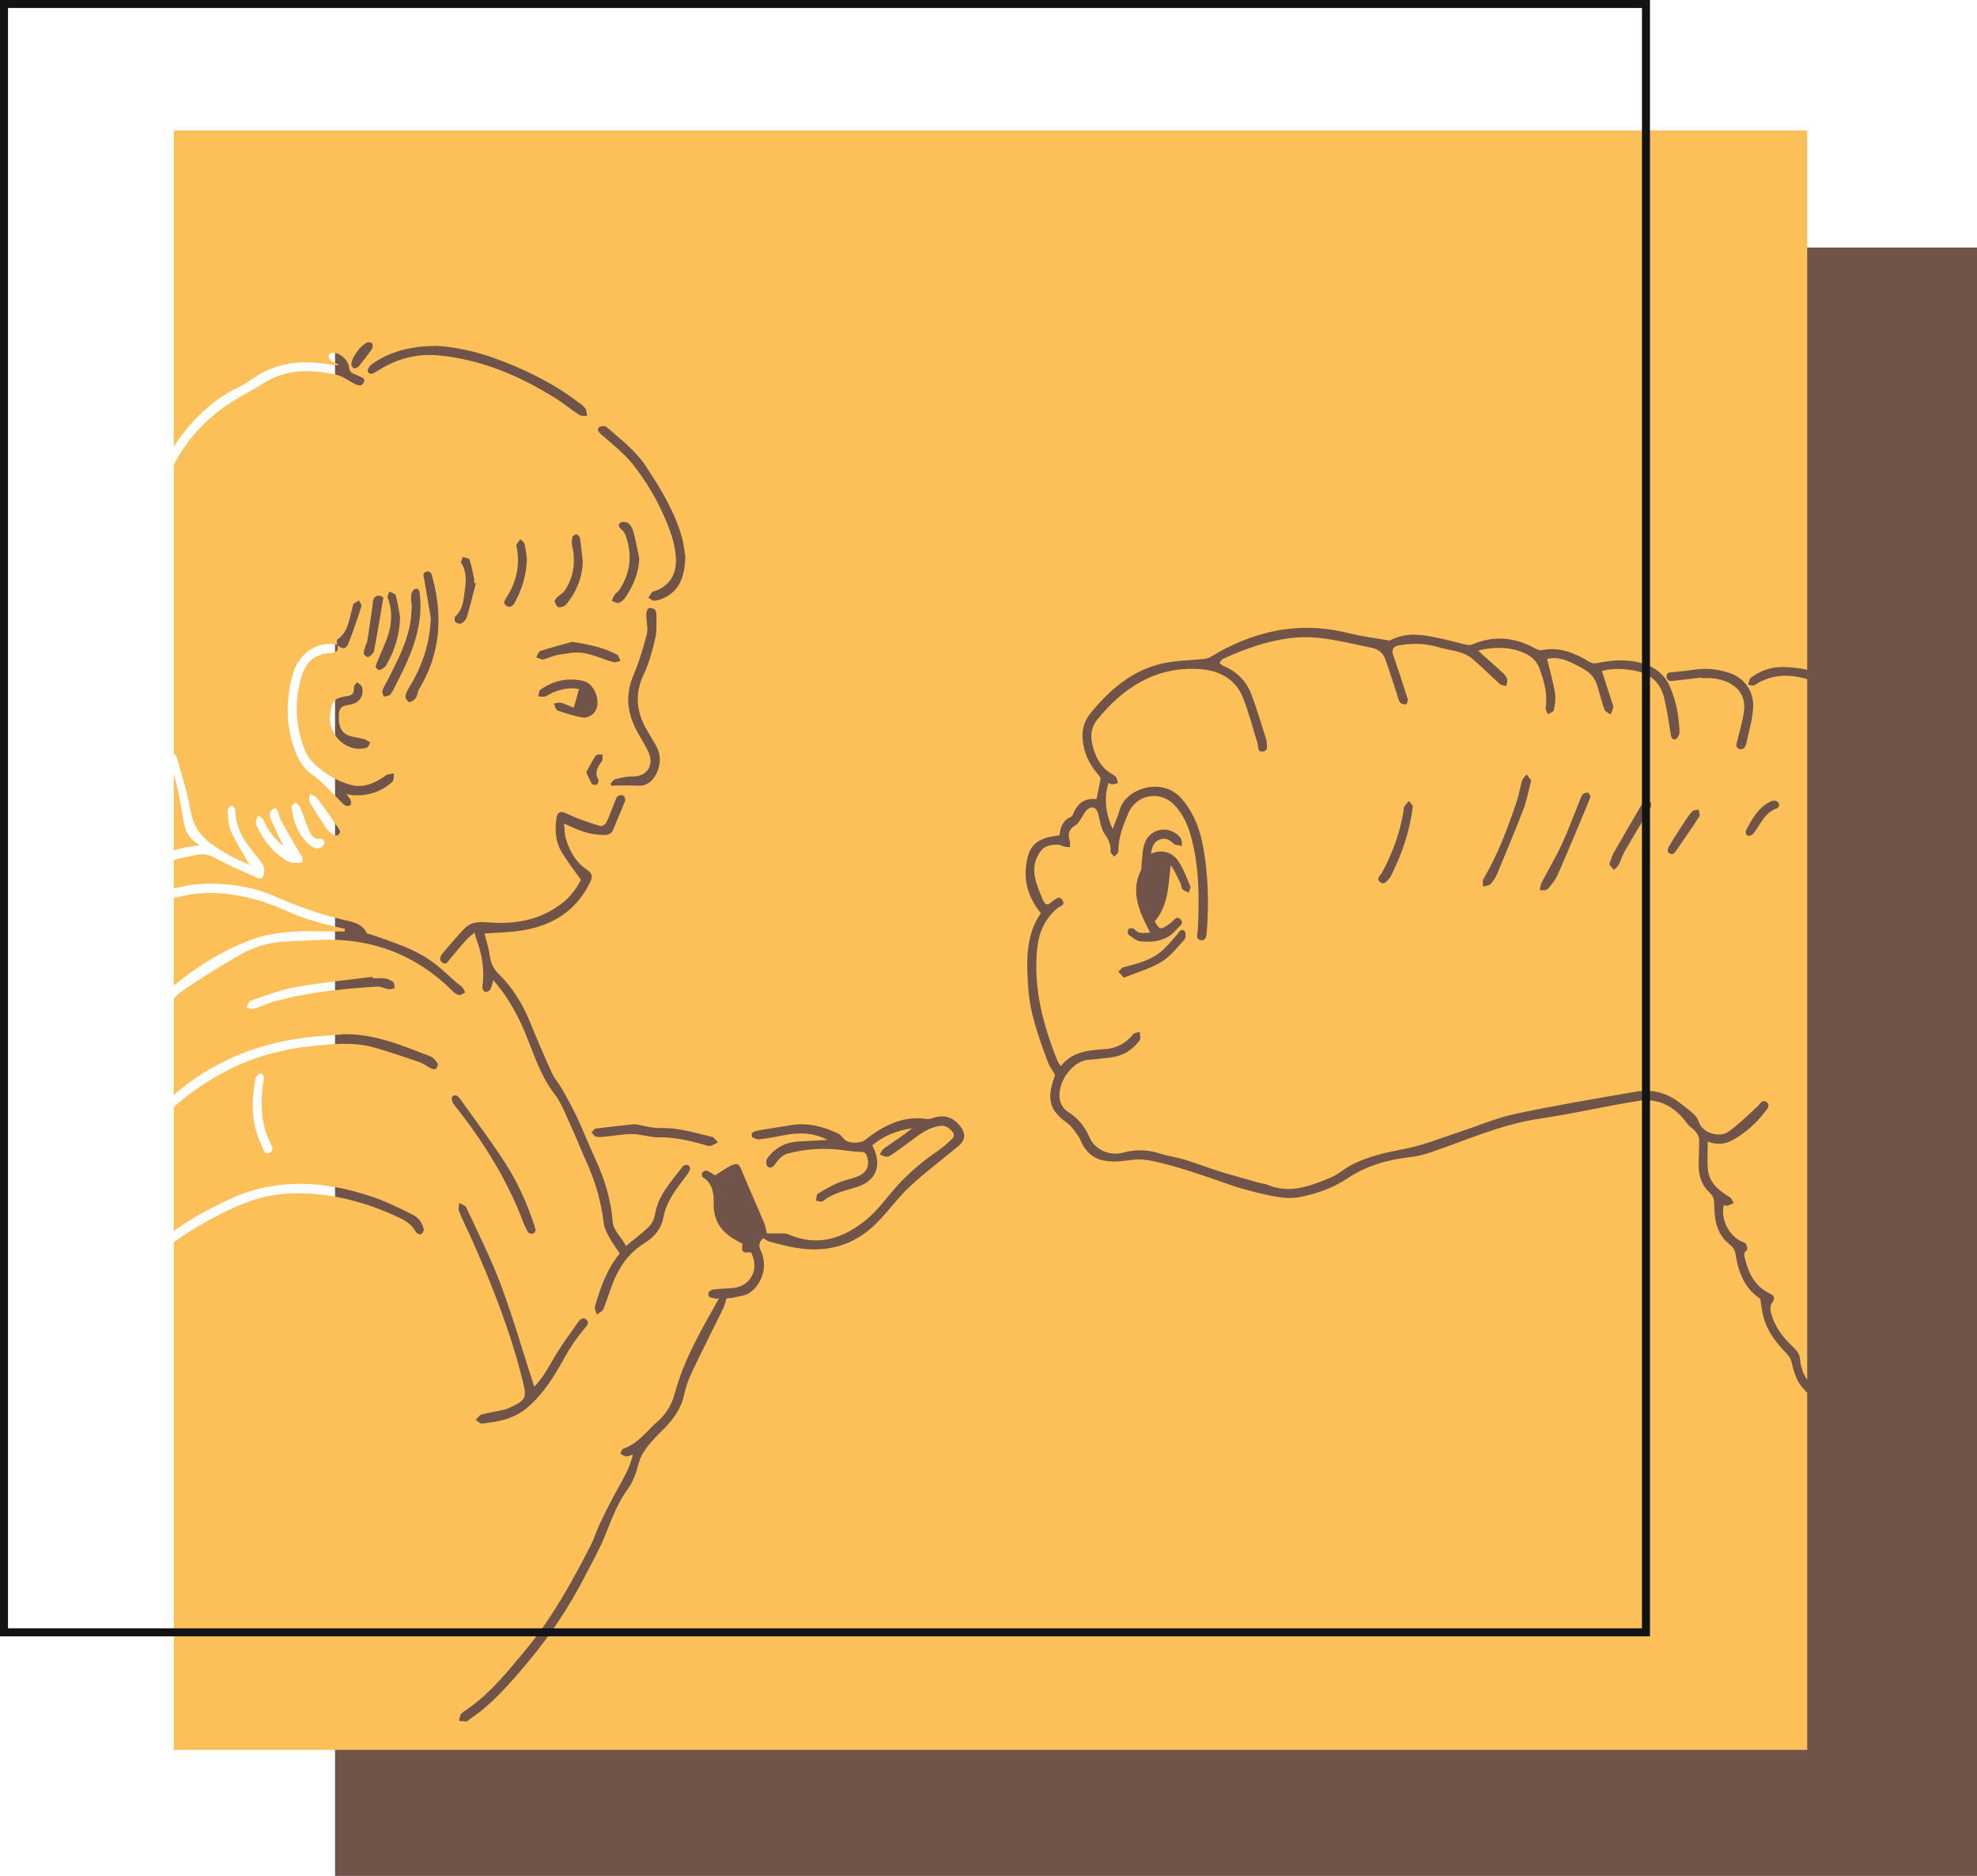 <?xml version="1.0" encoding="UTF-8"?>
<svg id="_圖層_2" data-name="圖層 2" xmlns="http://www.w3.org/2000/svg" xmlns:xlink="http://www.w3.org/1999/xlink" viewBox="0 0 494.5 469.15">
  <defs>
    <style>
      .cls-1 {
        stroke: #141313;
        stroke-miterlimit: 10;
        stroke-width: 2px;
      }

      .cls-1, .cls-2 {
        fill: none;
      }

      .cls-3 {
        fill: #fdbf58;
      }

      .cls-4 {
        clip-path: url(#clippath);
      }

      .cls-5 {
        fill: #70544a;
      }
    </style>
    <clipPath id="clippath">
      <rect class="cls-2" x="43.46" y="32.51" width="408.57" height="405.13"/>
    </clipPath>
  </defs>
  <g id="_圖層_1-2" data-name="圖層 1">
    <g>
      <rect class="cls-5" x="83.8" y="61.91" width="410.7" height="407.24"/>
      <g class="cls-4">
        <g>
          <path class="cls-3" d="m539.65,437.64H6.13V32.63h533.53v405.01ZM84.32,161.24c-5.61-1.16-9.88,2.92-11.1,7.43-1.51,5.61-1.8,11.21-.15,16.89.94,3.25,2.19,6.25,5.02,8.19,2.57,1.76,4.53,4.13,6.72,6.28.49.49.95,1.05,1.53,1.4.32.19,1.02.17,1.27-.06.23-.22.23-.89.09-1.27-.17-.47-.59-.85-1.04-1.48.81.12,1.37.25,1.94.27,3.61.16,6.83-.94,9.53-3.35.43-.38.32-1.38.46-2.1-.69.14-1.52.09-2.05.47-2.71,1.94-5.63,3.3-8.94,2.36-3.73-1.06-6.98-3.16-9.7-5.97-.69-.71-1.23-1.65-1.6-2.58-2.41-6.11-2.75-12.36-.82-18.66,1.15-3.77,3.41-5.5,7.33-5.74,1.26-.08,1.92-.54,1.59-1.91,1.46.99,2.14,1,2.76-.54,1.23-3.02,2.24-6.13,3.24-9.24.12-.37-.38-.95-.59-1.44-.47.27-.98.48-1.38.83-.2.17-.15.61-.25.91-.89,2.84-.95,6.08-3.8,8-.21.14-.05.87-.06,1.32Zm180.67,47.67c-.46.06-.77.1-1.08.15-4.93.76-6.76,2.68-7.28,7.73-.46,4.36.93,8.15,3.71,11.59-3.87,5.63-3.58,12.04-3.17,18.5.42,6.51,2.64,12.51,4.84,18.53.42,1.16,1.19,2.18,1.91,3.47-.12.33-.37.98-.58,1.65-1.47,4.76-.46,7.44,3.53,10.28,1.15.82,1.98,2.15,2.84,3.34.56.77.8,1.77,1.33,2.57,1.26,1.89,2.68,3.11,5.25,3.57,2.56.47,4.79.02,7.19-.25,1.49-.17,3.07-.02,4.55.28,2.4.48,4.77,1.13,7.11,1.82,2.65.78,5.27,1.68,7.89,2.56,2.37.79,4.7,1.73,7.09,2.41,2.92.83,5.86,1.62,8.85,2.14,1.95.34,4.06.53,5.98.16,4.34-.83,8.43-2.25,12.24-4.8,4.64-3.09,10-4.59,15.57-5.22,1.68-.19,3.36-.6,4.96-1.15,9.11-3.1,17.91-7.11,27.58-8.5,8.21-1.18,16.31-3.13,24.51-4.41,5.11-.79,9.18,1.45,12.21,5.69.54.75,1.45,1.23,2.05,1.95.45.55.91,1.28.93,1.95.06,2.31-.16,4.63-.11,6.95.05,2.46.88,4.71,2.7,6.37,1.04.94,1.2,1.92,1.2,3.23,0,3.76.71,7.35,3.9,9.81.89.69,1.28,1.45,1.44,2.52.69,4.59,2.41,8.6,6.15,11.01.3,1.75.44,3.25.83,4.68.99,3.65,3.3,6.46,5.85,9.12.57.59,1.04,1.44,1.21,2.24.54,2.46,1.31,4.79,3.06,6.66,1.1,1.17,2.26,2.27,3.45,3.46-1.08,1.83-.87,3.74-.07,5.46.8,1.73,2.04,3.24,2.98,4.9.39.68.83,1.58.7,2.27-.61,3.17.3,5.79,2.53,7.94,2.27,2.18,4.88,3.83,8.05,4.33-.29,1.62,0,2.09,1.47,1.98,6.31-.47,12.63-.95,18.93-1.53,4.02-.37,8.02-1.01,12.04-1.4,4.34-.42,8.7-.71,13.05-1.05,1.06-.08,1.6-.49,1.6-1.72,0-2.51,0-5.04.3-7.53.56-4.74.4-9.25-2.78-13.17-.29-.36-.28-1-.34-1.53-.33-2.51-.42-5.07-1-7.51-.65-2.72-1.7-5.35-4.36-6.88-.27-.16-.37-.82-.37-1.24-.03-4.02-.95-7.85-2.96-11.28-1.32-2.26-2.44-4.22-2.33-7.13.12-3.24-2.37-5.75-4.36-8.23-.49-.61-.92-1.43-.97-2.19-.35-4.71-1.07-9.3-3.45-13.48-.22-.39-.27-1.11-.06-1.48,1.09-1.91.71-3.83.32-5.82-.17-.84-.21-1.82.05-2.62,1.01-3.12,1.58-6.24,1.04-9.54-.18-1.09.2-2.27.23-3.41.04-1.42,0-2.84-.03-4.27,0-.41-.11-.82-.08-1.22.17-1.91.61-3.83.5-5.72-.16-2.77-.69-5.52-1.1-8.54-.16.25-.14.19-.1.17.43-.22.87-.41,1.28-.65,3.84-2.2,7.88-4.21,10.41-8.09,2.99-4.58,5.39-9.45,5.92-15.02.41-4.34,1.02-8.69.95-13.03-.05-3.58-.89-7.15-1.5-10.71-1.53-8.92-5.91-16.13-12.68-22.02-4.37-3.79-9.39-5.96-14.87-7.47-5.9-1.62-11.7-.32-17.08-.02-1.63-1.08-2.91-2.26-4.42-2.84-1.61-.61-3.31-.13-4.26.83-1.73-1.01-3.16-2.21-4.81-2.71-2.11-.64-4.38-.88-6.6-.97-3.11-.13-6.02.78-8.53,2.68-.42.32-.46,1.15-.68,1.75.56.05,1.28.35,1.64.1,3.66-2.47,7.6-2.82,11.78-1.87,4.31.98,5.54,2.25,5.82,6.79.17,2.79,0,5.59.03,8.39.01.92.1,2.02,1.34,2,1.16-.02.9-1.08.98-1.86.41-4.14.37-8.26-.61-12.31.42-.13.73-.19,1.02-.31,2.23-.93,3.62-.47,4.77,1.67.35.66.65,1.37.85,2.09.92,3.38,1.21,6.77.29,10.22-.15.55.29,1.26.46,1.89.55-.4,1.26-.69,1.59-1.22.37-.61.56-1.44.54-2.16-.08-3.36-.26-6.73-.41-10.11,1.03-.09,2.45-.2,3.88-.33,4.25-.36,8.42-.47,12.64.77,12.57,3.69,20.73,11.86,24.29,24.47,2.43,8.62,3.04,17.43,1.22,26.39-1.81,8.93-5.62,16.26-14.07,20.3-2.03.97-4.33,1.34-6.52,1.94-.25.07-.58-.14-.87-.22-.54-.15-1.36-.6-1.58-.39-.43.41-.82,1.25-.69,1.77.12.48.92,1.01,1.48,1.1.92.16,1.93.12,2.85-.09,1.43-.33,2.14.25,2.34,1.58.35,2.34.8,4.68.87,7.03.04,1.44-.57,2.89-.81,4.35-.1.59-.17,1.33.08,1.82.7,1.33.49,2.54.08,3.89-.31,1.02-.29,2.17-.33,3.26-.08,2.23.22,4.54-.22,6.69-.53,2.61-1.64,5.02-.45,7.79.49,1.15.23,2.57-1.26,3.28-.42.2-1.07.7-1.03.97.07.49.57.92.92,1.35.75.93,1.83,1.72,2.24,2.78,1.37,3.53,2.16,7.23,2.09,11.05-.03,1.3.48,2.12,1.33,3.08,2.42,2.73,4.84,5.54,3.89,9.73-.15.68.06,1.71.51,2.23,3.64,4.29,5.12,9.21,4.67,14.81-.04.55.59,1.62.97,1.65,1.49.12,2.09,1.13,2.72,2.21,1.97,3.34,1.88,7.12,2.26,10.8.1.93.47,1.99,1.07,2.68,2.44,2.79,3.05,9.39,1.07,12.42-.24.36-.13,1-.07,1.5.17,1.39.39,2.77.59,4.11-14.35,1.52-28.34,3-42.17,4.46,0-.98.23-1.78-.06-2.1-.31-.34-1.11-.24-1.7-.31-.52-.06-1.12.06-1.55-.17-1.82-.98-3.7-1.9-5.34-3.15-2.1-1.6-2.8-3.89-2.04-6.5.32-1.11.12-1.97-.62-2.83-.95-1.09-1.92-2.18-2.69-3.4-.91-1.43-1.46-3.02-.98-4.93.78.49,1.38.94,2.04,1.27.79.41,1.77,1.06,2.35-.02.18-.34-.58-1.41-1.13-1.89-2.01-1.76-4.16-3.34-6.16-5.11-1.92-1.71-2.96-4.01-3.17-6.53-.13-1.53-.84-2.37-1.86-3.33-2.56-2.42-4.67-5.19-5.5-8.73-.15-.65-.11-1.55.23-2.07.83-1.26.89-1.85-.46-2.49-3.68-1.76-5.31-4.96-6.21-8.71-.18-.76-.49-1.53.49-2.11.17-.1.01-1.16-.27-1.58-.26-.39-.9-.51-1.38-.76-3.07-1.61-4.94-5.61-4.15-9,.25.09.53.3.74.24.59-.16,1.16-.43,1.74-.66-.3-.5-.48-1.19-.92-1.46-2.6-1.62-5.08-3.42-5.5-6.72-.29-2.33-.06-4.72-.06-7.27,2.22.94,4.34.73,6.34-.41,3.05-1.75,5.68-4.01,7.81-6.83.58-.76,1.68-1.74.52-2.6-1.12-.84-1.66.58-2.38,1.22-2.34,2.1-4.57,4.36-7.12,6.17-2.34,1.66-6.58.25-7.42-2.41-.43-1.37-1.28-2.02-2.19-2.79-.74-.62-1.54-1.16-2.28-1.78-3.34-2.78-7.21-3.72-11.38-3-10.06,1.74-20.15,3.42-30.13,5.55-4.71,1-9.21,2.98-13.81,4.48-4.49,1.46-8.92,3.29-13.53,4.19-4.73.93-9.37,1.88-13.65,4.13-1.74.91-3.25,2.34-5.04,3.08-5.08,2.1-10.23,4.23-15.86,1.83-.68-.29-1.46-.31-2.17-.52-3.38-.95-6.76-1.87-10.11-2.91-2.84-.88-5.61-1.98-8.46-2.85-2.03-.62-4.17-.89-6.2-1.54-3.1-1-6.14-1.04-9.27-.2-3.3.89-7-.74-8.34-3.86-1.18-2.73-2.85-4.81-5.39-6.36-.93-.57-1.78-1.84-1.99-2.93-.86-4.52,3.27-9.88,7.18-10.09,1.8-.09,3.6-.37,5.4-.56,3.09-.34,5.56-1.84,7.38-4.32.33-.46.01-1.41,0-2.13-.58.22-1.36.26-1.69.67-1.84,2.27-4.2,3.5-7.03,3.68-4.09.26-8.11.57-11.03,4.25-.37-.58-.65-.91-.81-1.29-3.61-8.93-6.05-18.1-5.12-27.86.38-3.99,1.81-7.64,5.04-10.3.67-.55,2.15-.82,1.28-2.09-.85-1.24-1.76-.12-2.58.38-.05.03-.09.06-.13.1-.88,1.01-1.66.65-2.08-.36-.78-1.87-1.62-3.77-2.04-5.74-.53-2.45-.04-4.83,1.6-6.85,1.09-1.33,3.92-1.79,5.4-1,.49.26,1.15.18,1.73.26-.02-.58.1-1.21-.08-1.74-.57-1.69,0-2.96,1.55-3.8.57-.31.91-1.07,1.32-1.65.55-.77.92-1.73,1.62-2.29,1.21-.97,2.31-.34,2.68,1.18.43,1.76.69,3.74,1.68,5.15.96,1.35,1.5,2.51,1.37,4.13-.03.44.61.93.95,1.39.36-.44,1.05-.89,1.04-1.33-.07-3.4,1.16-6.44,2.43-9.47,1.99-4.74,7.89-5.89,11.47-2.23,2.2,2.25,3.45,5.05,4.27,8.03,2.08,7.64,2.07,15.44,1.69,23.27-.05.94-.65,2.36.73,2.61,1.37.24,1.44-1.23,1.51-2.19.56-6.96.35-13.9-.84-20.78-.8-4.62-2.37-8.92-5.55-12.52-4.83-5.47-14.01-2.43-15.43,2.99-.42,1.61-1.15,3.13-1.74,4.7-1.68-3.78-2.27-7.54-1-11.55.38.18.63.39.85.38.51-.04,1-.2,1.5-.31-.16-.51-.21-1.09-.49-1.51-.25-.37-.74-.6-1.15-.85-2.77-1.66-4.1-4.31-4.78-7.34-.49-2.17-.3-4.31,1.18-6.13,6.52-8,14.46-13.22,25.13-12.73,5.17.24,9.5,2.28,11.5,7.49,1.38,3.61,2.35,7.37,3.5,11.07.26.85-.07,2.32,1.36,2.1,1.53-.24.87-1.67.92-2.67,0-.05-.01-.11-.03-.16-1.24-3.83-2.35-7.72-3.78-11.48-1.28-3.35-3.69-5.75-7.04-7.12-.35-.14-.62-.48-.93-.72.29-.35.51-.85.87-1.02,5.59-2.58,11.32-4.6,17.51-5.27,6.74-.73,13.09,1.19,19.55,2.46,1.74.34,2.96,1.23,3.54,2.88,1.04,2.94,1.97,5.91,2.96,8.87.22.66.33,1.42.73,1.94.28.36.99.56,1.47.49.22-.03.57-.94.45-1.32-1.16-3.69-2.36-7.37-3.64-11.02-.45-1.3.02-2.18,1.38-2.41,3.35-.58,6.64-.54,9.93.45,2.89.87,6.1.88,8.53,2.94,2.36,1.99,4.53,4.22,6.84,6.28.38.34,1.07.34,1.61.5.08-.58.35-1.22.21-1.74-.16-.58-.62-1.14-1.08-1.56-1.64-1.53-3.34-3-5.02-4.5-.32-.29-.63-.59-1.17-1.1,3.99-.89,7.58-.96,11.13.46,1.8.72,3.34,1.84,4.07,3.67,1.3,3.26,2.23,6.62,1.71,10.22-.07.5.38,1.07.59,1.61.52-.35,1.4-.63,1.48-1.07.26-1.4.5-2.91.26-4.29-.5-2.87-1.3-5.69-1.98-8.49,3.26-.79,6.03.86,8.88,2.37,1.92,1.02,3.17,2.5,3.77,4.57.56,1.91,1.02,3.86,1.71,5.72.2.53,1,.84,1.53,1.25.23-.59.52-1.17.65-1.78.07-.33-.13-.73-.24-1.09-.84-2.64-1.7-5.28-2.58-8.01,2.8-.77,5.69-.61,8.57,0,3.6.77,6.06,2.94,6.96,6.57.71,2.86,1.1,5.8,1.6,8.72.15.86.14,1.97,1.29,1.78.43-.07,1.01-1.2.99-1.83-.11-3.91-.84-7.71-2.4-11.31-1.23-2.83-3.41-4.7-6.26-5.65-3.89-1.3-7.9-1.11-11.83-.29-.9.19-1.46.09-2.14-.33-3.64-2.21-7.42-3.77-11.81-2.87-.53.11-1.23-.18-1.75-.47-5.13-2.82-10.36-3.26-15.78-.91-.38.16-.9.12-1.32.02-1.97-.45-3.92-1.01-5.89-1.44-4.44-.97-8.9-1.98-13.26.39-.11.06-.31-.04-.47-.06-3.23-.57-6.52-.95-9.69-1.75-12.52-3.18-24.01-.63-34.86,6-.47.28-1.09.36-1.65.42-3.43.37-6.93.37-10.27,1.13-7.56,1.72-13.17,6.58-17.98,12.48-1.54,1.88-2.14,4.06-1.93,6.48.29,3.35,1.61,6.22,3.8,8.72.3.34.73.82.67,1.17-.26,1.68-.66,3.34-1.03,5.09-2.99-.41-4.79,1.13-5.88,3.8-.09.23-.26.53-.46.61-2,.81-2.67,2.5-2.9,4.63Zm-57.95,76.18c-2.67.14-4.9.27-7.12.38-3.39.17-6.18,1.55-8.1,4.42-.29.43-.16,1.61.2,1.89.46.36,1.22.32,1.82-.57.73-1.09,1.81-2.33,2.98-2.65,4.58-1.26,9.3-1.51,14.03-.92.05,0,.1.03.16.04,1.42.14,2.83.39,4.25.39.93,0,1.35.31,1.61,1.16.7,2.26-.02,4.03-2.31,4.97-1.62.67-3.39.96-5,1.66-1.75.75-3.42,1.71-5.03,2.73-.35.22-.29,1.11-.43,1.69.57.07,1.36.42,1.67.17,2.46-2.01,5.46-2.64,8.35-3.51,5.21-1.55,6.65-5.76,4.05-10.49,2.89-2.42,6.26-3.73,10.01-4.28-2.28,1.83-4.72,3.41-7.1,5.07-.47.33-.71.99-1.06,1.5.6.2,1.2.55,1.8.56.48,0,1-.36,1.43-.66,1.66-1.17,3.31-2.35,4.93-3.57,2.06-1.56,4.12-3.03,6.76-3.47,1.74-.29,2.72.65,3.56,1.87.17.25.05.98-.2,1.21-1.21,1.13-2.43,2.28-3.79,3.2-4.37,2.95-8.26,6.42-11.66,10.49-1.92,2.3-3.81,4.72-6.09,6.61-5.83,4.82-12.31,6.93-19.69,3.68-.28-.12-.61-.17-.92-.18-1.51-.02-3.03,0-4.34,0-.24-.96-.34-1.82-.66-2.59-1.83-4.35-3.77-8.66-5.57-13.02-.76-1.84-1.12-2.16-2.94-1.25-1.35.68-2.59,1.59-3.78,2.34-.72-.42-1.36-.93-2.09-1.18-.31-.11-.93.22-1.16.53-.16.22-.03.98.21,1.13,2.51,1.58,2.73,4.06,2.69,6.67-.07,4.39,2.17,7.29,5.87,9.22.47.24.92.53,1.35.78-.35,2.03-.08,2.29,2.09,2.06,2.19,3.99.12,8.39-4.22,8.92-1.63.2-3.29.18-4.93.37-.9.1-1.79.61-1.41,1.67.13.39,1.15.48,1.78.65.22.06.48-.02.8-.04-4.37,7.72-8.8,15.3-11.09,23.86-.76,2.84-2.24,5.15-4.36,7-2.72,2.36-4.84,5.51-8.49,6.71-.34.11-.5.83-.74,1.26.48.24.94.62,1.43.67.47.05.98-.25,1.72-.46-.73,3.11-2.17,5.65-3.61,8.21-1.68,2.98-3.2,6.05-4.69,9.14-.84,1.74-1.37,3.63-2.25,5.35-4.69,9.15-9.65,18.14-16.22,26.07-4.44,5.37-8.81,10.84-14.6,14.87-.57.4-1.23.75-1.63,1.28-.33.43-.33,1.11-.48,1.68.61.06,1.23.18,1.84.15.27-.02.51-.36.78-.54,5.91-3.94,10.44-9.34,14.95-14.73,5.45-6.52,10.08-13.63,13.99-21.2,1.77-3.43,3.7-6.82,5.11-10.4,1.58-4.02,3.1-8.02,5.7-11.51.72-.97,1.22-2.15,1.67-3.3.68-1.75.93-3.73,1.88-5.29,1.2-1.97,2.79-3.75,4.45-5.36,2.74-2.66,5.08-5.46,5.92-9.37.4-1.88,1.04-3.76,1.86-5.49,2.58-5.43,5.32-10.8,7.96-16.2.35-.72.5-1.54.77-2.41.56-.07,1.31-.08,2.03-.26,1.27-.31,2.71-.44,3.74-1.14,3.25-2.21,4.56-6.76,2.87-10.35-.74-1.57-.44-2.45.6-3.31.51.31.96.72,1.47.85,1.94.52,3.89,1.02,5.86,1.41,8.01,1.56,15.16-.17,21.03-6.08,2.86-2.88,5.24-6.28,8.2-9.04,3.87-3.59,8.1-6.79,12.19-10.14,1.75-1.44,1.94-3.11.56-4.91-1.67-2.19-3.77-3.05-6.46-2.28-.66.19-1.37.47-2.01.37-6.02-.91-10.87,1.71-15.39,5.24-1.23.96-4.29.96-5.32-.25-.41-.48-.83-1.05-1.37-1.31-3.77-1.8-7.69-2.84-11.9-2.13-2.61.44-5.24.82-7.85,1.27-.63.11-1.28.28-1.81.61-.18.11-.16,1.05,0,1.14.57.3,1.28.59,1.89.52,1.9-.23,3.79-.58,5.67-.95,3.72-.74,7.38-.92,11.35,1.11Zm-52.03,28.39c-3.25,4.01-4.88,8.61-6.21,13.34-.16.56.31,1.29.49,1.95.56-.45,1.39-.78,1.63-1.36.94-2.28,1.61-4.67,2.54-6.95,1.61-3.92,4.02-7.25,7.64-9.48,2.51-1.55,4.31-3.63,4.84-6.52.81-4.42,3.66-7.57,6.14-10.98.33-.46.65-1.41.42-1.7-.64-.83-1.5-.42-2.01.28-2.59,3.52-5.75,6.68-6.57,11.3-.21,1.17-.71,2.5-1.51,3.31-1.75,1.76-3.78,3.23-5.86,4.96-.95-2.23-3.1-3.6-3.31-6.19-.45-5.32-1.94-10.35-4.16-15.18-1.63-3.57-3.08-7.22-4.73-10.78-1.11-2.38-2.39-4.68-3.68-6.97-.81-1.44-1.96-2.71-2.65-4.21-1.92-4.2-3.72-8.46-5.47-12.74-1.82-4.43-4.26-8.47-7.66-11.81-1.37-1.34-2.11-2.73-2.37-4.63-.27-1.98-.91-3.92-1.34-5.64,3.18-.25,6.31-.28,9.37-.77,7.64-1.22,13.66-4.9,17.12-12.21.58-1.23.45-2.12-.73-2.89-2.77-1.81-4.37-4.53-5.34-7.63-.37-1.17-.34-2.47-.53-4.02.92.42,1.44.65,1.96.89,2.59,1.21,5.26,2,8.15,1.97,1.17-.01,1.85-.39,2.29-1.53.91-2.35,1.98-4.64,2.88-6.99.14-.36-.11-1.13-.42-1.33-.32-.21-1.05-.12-1.38.14-.38.29-.56.89-.76,1.38-.71,1.74-1.32,3.53-2.12,5.23-.22.46-1.11,1.01-1.5.88-2.67-.85-5.39-1.66-7.89-2.89-2.15-1.06-2.91-.89-3.18,1.55-.3,2.74-.07,5.45,1.37,7.83,1.4,2.31,3.07,4.44,4.83,6.95-1,1.94-2.45,4.11-4.63,5.8-5.28,4.09-11.27,5.3-17.74,4.9-2.38-.15-4.89-.51-6.77,1.49-1.87,1.99-3.66,4.06-5.41,6.15-.58.69-1.1,1.71-.09,2.39,1.02.68,1.45-.44,1.98-1.06,1.32-1.55,2.61-3.13,3.97-4.64.59-.66,1.33-1.18,2.1-1.85.16.63.23,1.05.37,1.43,1.47,3.94,2.21,7.97,1.56,12.2-.06.38.36,1.12.68,1.21.37.1,1.09-.22,1.29-.57.38-.64.48-1.44.76-2.36,2.92,3.27,5.01,6.83,6.84,10.63,2.85,5.93,4.33,12.51,8.5,17.86,1.74,2.24,2.74,5.08,3.96,7.71,1.4,3.02,2.61,6.13,3.98,9.17,2.24,4.94,3.75,10.06,4.37,15.47.14,1.25.84,2.49,1.46,3.63.72,1.32,1.63,2.52,2.52,3.86Zm-68.71-81.16c-.04.22-.07.44-.11.65-4.52,0-9.06-.25-13.55.08-3.35.25-6.81.84-9.94,2.02-7.43,2.8-14.1,7.11-20.2,12.2-1.54,1.28-2.58,3.24-3.67,5-.27.43.18,1.31.3,1.98.57-.35,1.27-.58,1.7-1.06,1.52-1.7,2.68-3.89,4.48-5.14,4.72-3.29,9.64-6.33,14.63-9.2,3.39-1.96,7.13-3.12,11.08-3.35,2.39-.14,4.79-.17,7.17-.34,13.52-.97,25.29,2.99,35.02,12.71.44.44,1.02.89,1.59.98.48.07,1.03-.39,1.55-.62-.25-.46-.43-.99-.76-1.36-.38-.42-.92-.69-1.36-1.07-1.81-1.59-3.52-3.3-5.43-4.76-4.79-3.69-10.49-5.4-16.07-7.34-.35-.12-.9-.13-1.02-.36-1.18-2.43-3.6-2.79-5.74-3.28-5.99-1.39-11.7-3.47-17.33-5.94-4.66-2.05-9.69-2.94-14.76-3.11-7.24-.24-14.03,1.79-20.43,4.99-2.17,1.08-3.94,3.03-5.82,4.66-.62.54-1.31,1.47-.33,2.15.35.25,1.43-.23,1.98-.65,1.44-1.1,2.6-2.66,4.16-3.48,6.6-3.48,13.62-5.75,21.13-5.3,6.3.37,12.33,2.17,18.09,4.89,2.29,1.08,4.78,1.76,7.22,2.48,2.12.63,4.29,1.05,6.44,1.57Zm-1.69-141.18c-.04.08-.09.16-.13.24-1.16-.15-2.31-.29-3.47-.45-6.51-.91-12.62.02-18.09,3.97-1.04.75-2.15,1.41-3.3,1.96-7.33,3.52-12.71,9.36-16.97,16.01-4.76,7.43-7.77,15.81-10,24.39-2.01,7.75-1.74,15.72-1.66,23.64.02,1.71.18,3.46.57,5.12,1.62,6.99,5.73,12.82,8.94,19.06.2.4,1.03.47,1.56.69.1-.62.47-1.36.26-1.83-1.04-2.24-2.22-4.41-3.37-6.6-2.2-4.18-4.77-8.27-5.31-13.08-.84-7.47-.67-14.98.51-22.4,1.54-9.63,5.26-18.58,10.02-26.94,3.47-6.09,8.4-11.11,14.44-14.81,2.37-1.45,4.85-2.71,7.19-4.2,5.84-3.73,12.13-3.6,18.5-2.13,1.55.36,2.92,1.5,4.4,2.22.84.41,1.88.72,2.32-.44.43-1.11-.69-1.16-1.35-1.55-.88-.53-2.22-.52-2.35-2.04-.17-1.88-2.12-3.69-3.99-3.74-.4-.01-1.1.31-1.14.55-.06.43.16,1.07.49,1.34.55.45,1.28.68,1.93,1.01Zm1.08,167.55c-3.07.26-6.15.43-9.21.81-17.39,2.16-31.54,10.17-42.24,24.27-1.84,2.42-3.43,5.05-4.97,7.68-.54.92-.67,2.14-.8,3.24-.04.36.5.79.77,1.18.39-.34.94-.61,1.15-1.04.78-1.64,1.27-3.44,2.2-4.97,1.26-2.05,2.78-3.94,4.27-5.84,5.7-7.26,12.8-12.76,20.99-16.79,6.43-3.16,13.3-4.92,20.38-5.63,4.97-.49,10.01-1.05,14.93.27,3.95,1.07,7.83,2.43,11.71,3.75,1.03.35,1.92,1.09,2.91,1.57.38.18,1.06.32,1.26.12.31-.3.58-1.08.41-1.35-.44-.69-1.04-1.47-1.75-1.75-7.11-2.72-14.15-5.78-22.02-5.55Zm47.93,88.14c-.15-.5-.23-.79-.33-1.08-2.66-8.18-5.04-16.47-8.05-24.51-2.47-6.58-5.66-12.89-8.62-19.27-.25-.54-1.16-.77-1.76-1.14-.03.72-.29,1.54-.04,2.14,1.03,2.48,2.25,4.88,3.34,7.33,5.07,11.41,9.62,23.02,12.62,35.2,1.01,4.11.76,4.65-3.08,6.45-.53.25-1.07.5-1.64.62-1.87.42-3.77.7-5.61,1.21-.57.16-.99.87-1.48,1.33.53.32,1.09.97,1.58.92,3.93-.44,7.81-1.08,11.03-3.73,4.27-3.5,7.07-8.11,9.7-12.9,1.38-2.52,3.06-4.93,4.91-7.12.7-.83,1.25-1.44.56-2.19-.74-.79-1.61-.21-2.14.55-1.87,2.67-3.82,5.3-5.52,8.08-1.67,2.72-3.04,5.64-5.47,8.08Zm154.28-133.32c.27-2.05.9-3.08,2.21-3.56,1.48-.54,2.57.2,3.58,1.15.04.04.07.1.12.11.61.13,1.22.25,1.83.38-.09-.66.04-1.49-.31-1.96-2.46-3.3-7.53-2.7-8.98,1.16-.6,1.61-.58,3.46-.82,5.2-.08.57.08,1.24-.16,1.71-1.81,3.56-1.36,7.12,0,10.64.64,1.67,1.51,3.24,2.29,4.89-1.42.1-2.85.43-4.01-.9-.21-.24-1.12-.22-1.37.03-.25.24-.26,1.21-.03,1.37.95.69,2,1.62,3.07,1.71,3.35.28,6.62-.14,8.99-3.02.6-.73,2-1.39.97-2.48-1.05-1.1-1.7.35-2.46.89-2.6,1.84-2.69,1.84-4-.39,3.53-4.09,3.36-9.14,4.02-14.1.98,1.51,1.75,3.11,2.48,4.72.2.44.17,1.05.47,1.35.39.39,1.01.55,1.52.81.16-.51.58-1.15.42-1.52-.93-2.21-1.74-4.53-3.09-6.47-1.61-2.33-4.4-2.81-6.75-1.71Zm-181.88,94.19c-.32-2.03-1.47-3.26-2.89-3.96-3.33-1.64-6.69-3.34-10.2-4.5-11.92-3.94-23.83-4.77-35.62.73-9.53,4.45-18.32,9.87-24.8,18.49-.48.64-1.05,1.27-1.32,2-.15.41.22,1.03.36,1.55.49-.18,1.1-.24,1.44-.57.63-.64,1.1-1.45,1.65-2.17,5.33-6.94,12.5-11.46,20.06-15.41,5.47-2.87,11.22-5.05,17.43-5.35,9.66-.48,18.78,1.86,27.51,5.92,1.75.81,3.38,1.8,4.35,3.64.19.36.89.7,1.26.62.35-.08.59-.72.77-.98Zm-43.53-91.32c-3.48-1.54-6.8-3.21-9.88-5.52-3-2.25-4.44-4.98-5.07-8.68-.73-4.32-2.15-8.53-3.32-12.77-.12-.43-.6-.82-1.01-1.06-.16-.09-.81.24-.86.46-.11.55-.17,1.22.03,1.72,2.02,4.93,2.68,10.18,3.63,15.37.33,1.78,1.08,3.25,2.43,4.42.39.33.84.6,1.47,1.05-1.97.34-3.47.45-4.88.86-4.95,1.44-9.88,2.99-14.82,4.5-.9.28-2.39.18-1.98,1.68.37,1.35,1.66.69,2.61.59.1-.01.2-.07.3-.1,3.4-1.08,6.77-2.24,10.2-3.23,2.7-.78,5.45-1.41,8.21-1.96,1.46-.29,2.79.1,4.22.87,3.41,1.85,7,3.36,10.54,4.95.97.43,1.53.09,1.74-1.11.26-1.5-.33-2.46-1.26-3.54-3.04-3.57-5.88-7.27-5.95-12.35,0-.38-.57-.75-.87-1.13-.37.38-1.08.79-1.05,1.14.15,1.8.14,3.75.85,5.34,1.3,2.91,3.07,5.61,4.71,8.51Zm46.56-129.88c-6.27.1-11.54,1.33-16.16,4.68-.48.35-1.05,1.32-.89,1.7.43,1.02,1.29.56,2.01.13.87-.52,1.73-1.06,2.62-1.53,4.07-2.14,8.46-3.01,12.97-2.6,10.66.98,20.27,5.05,29.29,10.69,2.08,1.3,3.98,2.88,6.04,4.21.5.32,1.29.18,1.94.25-.16-.66-.14-1.48-.53-1.96-.59-.74-1.43-1.27-2.2-1.85-6.35-4.74-13.4-8.11-20.81-10.76-4.85-1.73-9.83-2.73-14.29-2.96Zm43.65,109.5l.25.48c2.17,0,4.34-.08,6.5.02,2.29.11,3.74-1.03,4.7-2.95,1.18-2.37,1.23-4.77-.09-7.12-.74-1.31-1.54-2.59-2.29-3.89-2.63-4.54-3.07-9.08-.71-13.99,1.33-2.77,2.12-5.86,2.83-8.88.43-1.84.27-3.83.3-5.76,0-.51-.12-1.22-.46-1.5-.38-.3-1.27-.47-1.57-.23-.37.31-.51,1.09-.51,1.66,0,1.6.51,3.3.13,4.78-.9,3.52-1.98,7.04-3.39,10.38-1.88,4.47-1.59,8.71.46,12.94.75,1.55,1.68,2.99,2.5,4.51.43.8.9,1.61,1.15,2.47.87,3-1.07,5.32-4.1,5.26-1.5-.03-3.02.34-4.5.69-.46.11-.8.74-1.2,1.12Zm18.71-56.82c-.19-1.11-.34-2.95-.82-4.7-1.81-6.52-5.29-12.17-8.96-17.76-2.65-4.05-6.43-6.85-9.95-9.96-.35-.31-1.57-.21-1.87.15-.55.65-.03,1.21.64,1.8,2.72,2.4,5.66,4.65,7.89,7.48,3.41,4.33,6.22,9.12,8.35,14.28,1.26,3.05,2.3,6.14,2.38,9.49.09,3.94-1.77,6.68-5.43,7.92-.2.07-.47.09-.58.24-.33.43-.59.91-.88,1.37.47.26.93.74,1.4.74.72,0,1.47-.24,2.15-.53,4.27-1.84,5.55-5.48,5.69-10.52Zm-37.39,168.51c-.21-.64-.36-1.1-.5-1.56-1.83-5.61-4.31-10.92-7.52-15.83-3.46-5.29-7.25-10.35-10.93-15.49-.47-.66-1.23-1.35-1.96-.51-.26.3.01,1.42.39,1.89,7.13,8.93,13.2,18.49,17.29,29.26.36.95.78,1.89,1.32,2.75.17.28.84.42,1.22.33.3-.07.5-.58.7-.84Zm-40.84-63.01c-.01-.13-.03-.25-.04-.38-6.43.83-12.89,1.44-19.26,2.58-3.83.69-7.53,2.17-11.25,3.42-.45.15-.64,1.12-.95,1.71.62.1,1.3.43,1.84.27,1.48-.42,2.87-1.15,4.35-1.58,8.64-2.52,17.53-3.38,26.45-3.96.94-.06,1.9.51,2.88.65.48.07,1.01-.15,1.52-.24-.1-.53-.03-1.29-.35-1.54-.6-.47-1.4-.79-2.16-.9-.99-.15-2.02-.04-3.03-.04Zm332.44-75.24c0,.06.01.11.02.17.85,0,1.71-.07,2.55.01,5.37.51,8.59,3.62,8.05,8.04-.3,2.49-1.04,4.93-1.63,7.39-.2.84-.76,1.77.36,2.22,1.05.43,1.62-.42,1.81-1.3.65-2.98,1.56-5.96,1.73-8.98.24-4.1-2.19-7.38-5.75-8.62-2.75-.96-5.59-1.32-8.5-.94-1.9.25-3.8.5-5.7.67-.83.07-1.78.01-1.7,1.15.08,1.22,1.1,1.1,1.96,1,2.27-.26,4.54-.53,6.81-.8Zm-282.12,7.56c-.96-.39-2.02-.91-3.13-1.22-.56-.15-1.22.1-1.83.16.29.6.45,1.58.89,1.74,2.14.75,4.33,1.47,6.55,1.79.87.12,2.22-.61,2.77-1.38,1.74-2.45.03-7.14-2.88-7.8-3.84-.87-7.5-.08-10.74,2.23-.36.26-.34,1.07-.49,1.63.57.03,1.2.21,1.71.04.79-.26,1.48-.85,2.27-1.14,2.08-.76,4.2-1.16,6.22-.7-.46,1.61-.87,3.02-1.34,4.66Zm-35.75-22.37c-.23,6.23-2.08,11.82-5.25,17.03-.47.77-.95,1.61-1.08,2.48-.07.46.65,1.48.95,1.45.58-.05,1.28-.54,1.64-1.06.43-.62.42-1.53.82-2.18,5.3-8.78,5.99-18.12,3.35-27.88-.21-.79-.35-1.78-1.45-1.52-1.24.3-.72,1.32-.58,2.14.54,3.18,1.07,6.35,1.61,9.53Zm51.02,126.52c-3.52.38-6.63.69-9.73,1.1-.39.05-.72.63-1.08.96.36.37.68.97,1.1,1.07.7.17,1.48.07,2.21,0,2.32-.22,4.64-.68,6.96-.65,2.15.02,4.3.84,6.45.8,3.9-.07,7.59.8,11.29,1.82.56.16,1.17.44,1.7.34.67-.12,1.29-.58,1.92-.89-.49-.46-.9-1.21-1.47-1.35-4.22-1.04-8.38-2.33-12.84-2.23-2.29.05-4.6-.67-6.53-.98Zm224.22-85.97c-.37-.49-.76-1.02-1.16-1.54-.38.53-.93,1.01-1.12,1.6-.5,1.64-.74,3.37-1.28,4.99-2.24,6.79-4.77,13.47-8.41,19.66-.27.47-.05,1.23-.06,1.86.63-.2,1.44-.21,1.85-.63.69-.71,1.27-1.62,1.65-2.54,2.25-5.4,4.52-10.79,6.61-16.25.84-2.19,1.24-4.55,1.92-7.14Zm-312.08,16.43c-2.21-1.72-3.9-3.88-4.98-6.53-.21-.5-.9-.8-1.37-1.19-.2.59-.5,1.17-.58,1.78-.05.38.22.82.39,1.21,1.6,3.45,3.96,6.27,7.12,8.29.93.59,2.31.7,3.45.62.96-.06.95-.92.47-1.73-1.77-2.99-3.53-5.98-5.23-9.01-.3-.53-.26-1.25-.5-1.82-.19-.47-.56-.86-.86-1.29-.46.43-1.22.8-1.31,1.29-.12.67.15,1.49.45,2.16.93,2.1,1.96,4.16,2.94,6.23Zm32.04-60.33s.04,0,.06,0c-.09,1.23-.1,2.47-.27,3.69-.74,5.38-3.23,10.09-5.62,14.84-.48.96-1.1,1.86-1.46,2.86-.15.43.19,1.05.31,1.58.55-.16,1.31-.15,1.62-.51.61-.72.99-1.64,1.44-2.5,3.64-7.06,6.9-14.22,5.99-22.53-.09-.83-.18-1.65-1.16-1.44-.43.09-.9.89-.99,1.43-.14.83.04,1.71.08,2.57Zm294.88,47.97c-.18-.3-.35-.94-.64-1-.41-.08-1.03.14-1.34.45-.35.35-.48.94-.68,1.44-1.5,3.68-2.86,7.43-4.53,11.03-1.53,3.3-3.41,6.43-5.08,9.66-.28.54-.29,1.22-.42,1.83.66-.08,1.6.1,1.94-.28.99-1.09,1.97-2.31,2.56-3.65,2.55-5.8,4.96-11.66,7.42-17.5.25-.59.47-1.2.77-1.98Zm-315.31-19.86c-.08,5.16,4.83,9,9.25,7.59.37-.12.55-.84.82-1.29-.53-.3-1.03-.7-1.6-.86-1.27-.36-2.64-.43-3.85-.91-1.92-.76-2.53-2.52-2.37-5.32.12-2.02,1.42-2.16,2.92-2.41,2.23-.38,3.45-2.28,2.85-4.38-.14-.48-.81-.81-1.23-1.21-.29.45-.86.93-.81,1.33.19,1.62-.58,2.06-1.99,2.22-2.38.27-3.34,1.13-3.72,3.11-.16.84-.23,1.71-.28,2.13Zm77.38-39.72c-.47-2.2-.87-4.41-1.44-6.58-.21-.8-.64-1.7-1.25-2.2-.46-.37-1.59-.49-2.03-.17-.77.55-.35,1.23.39,1.79.46.35.78,1,.98,1.58,1.62,4.67,1.16,9.12-1.53,13.28-.34.52-.91.88-1.28,1.39-.32.44-.49.99-.73,1.5.6.2,1.31.71,1.78.53.69-.25,1.34-.9,1.76-1.54,1.86-2.88,3.23-5.95,3.35-9.59Zm-16.76,20.85c-2.33.65-5.19,1.39-8.01,2.3-.45.14-.66,1.03-.99,1.57.59.19,1.23.63,1.76.52,1.24-.25,2.41-.92,3.65-1.11,2.07-.33,4.24-.82,6.26-.5,2.59.4,5.05,1.57,7.6,2.29.53.15,1.19-.19,1.8-.3-.3-.54-.47-1.34-.93-1.59-3.28-1.76-6.86-2.5-11.14-3.17Zm210.25,41.03c-.2-.26-.57-.74-.94-1.22-.41.47-.91.89-1.2,1.43-.22.4-.16.94-.24,1.42-.91,5.3-2.76,10.27-5.28,14.98-.43.8-1.65,1.56-.53,2.44,1.1.86,1.77-.38,2.44-1.09.11-.12.2-.26.27-.4,2.68-5.43,4.72-11.06,5.48-17.56Zm-253.31-47.19c-.34-1.83-.6-3.69-1.1-5.48-.12-.43-1.04-.63-1.59-.94-.15.51-.57,1.12-.42,1.51,1.08,2.77,1.09,5.64.38,8.41-.63,2.45-1.82,4.75-2.75,7.12-.24.61-.59,1.21-.63,1.83-.02.25.77.86.97.78.62-.26,1.33-.66,1.66-1.22,2.16-3.67,3.34-7.65,3.48-12.01Zm181.02,90.15c3.27-1.32,6.56-2.22,9.38-3.93,2.25-1.36,3.99-3.64,5.81-5.65.36-.4.34-1.79-.02-2.1-.82-.7-1.3.22-1.83.86-1.17,1.39-2.35,2.78-3.69,3.99-2.76,2.49-6.25,3.34-9.73,4.21-.49.12-.86.74-1.29,1.14.38.41.76.82,1.37,1.48Zm-215.07,24.72c-.15-.15-.66-.89-.86-.81-.49.18-1.1.69-1.2,1.17-1.21,5.81-1.12,11.53,1.51,17,.41.85.67,2.34,2,1.68,1.3-.63.39-1.85,0-2.68-1.76-3.7-2.21-7.6-1.96-11.63.09-1.44.31-2.88.52-4.73Zm79.73-128.79c-.2-1.78-.39-3.82-.69-5.84-.05-.37-.53-.89-.86-.93-.34-.04-.99.36-1.06.68-.16.7-.17,1.5-.02,2.2.88,3.99.39,7.73-1.86,11.15-.45.68-1.29,1.07-1.89,1.66-.3.3-.73.82-.64,1.11.16.55.61,1.36,1,1.4.62.06,1.52-.24,1.9-.71,2.45-3.03,4-6.47,4.12-10.72Zm256.76,75.7c.37.47.74.95,1.12,1.43.4-.4.94-.74,1.19-1.22.59-1.14.94-2.42,1.58-3.52,2.1-3.62,4.3-7.17,6.4-10.78.22-.37.24-1.28.03-1.41-.4-.24-1.07-.23-1.55-.08-.34.11-.61.59-.82.95-2.31,3.94-4.63,7.87-6.88,11.84-.44.78-.65,1.69-1.06,2.8ZM119,145.87c-.14-.03-.27-.07-.41-.1,0-.32.06-.66,0-.97-.34-1.62-.62-3.27-1.14-4.83-.12-.37-1.09-.46-1.67-.67-.16.5-.61,1.21-.43,1.48,1.47,2.22,1.22,4.7.89,7.05-.31,2.22-.44,4.64-2.35,6.35-.24.22-.24,1.17,0,1.39.35.32,1.18.54,1.52.34.59-.36,1.19-1.01,1.38-1.66.82-2.76,1.5-5.57,2.23-8.36Zm12.8-6.13c-.15-.98-.28-2.38-.6-3.73-.1-.44-.69-.76-1.05-1.14-.34.46-.76.89-.97,1.4-.12.29.09.73.15,1.1.71,4.28-.26,8.23-2.5,11.85-.54.87-1.17,1.56-.17,2.28.99.71,1.71-.07,2.16-.92,1.73-3.25,2.86-6.69,2.97-10.84Zm-35.9,9.65c-.31-.12-.81-.48-1.28-.44-.43.04-1.05.44-1.18.82-.26.8-.24,1.69-.37,2.55-.39,2.71-.79,5.42-1.22,8.13-.06.4-.35.76-.46,1.16-.18.64-.46,1.32-.38,1.94.04.33.97.9,1.14.79.57-.36,1.28-.92,1.39-1.51.82-4.22,1.51-8.46,2.36-13.43Zm-22.99,52.25c.14.94.19,1.48.3,2.01.64,3.02,1.88,5.73,4.3,7.73,1.03.85,2.18,1.23,3.3.17.25-.24.42-.81.32-1.13-.1-.31-.64-.72-.91-.67-1.4.26-2.23-.61-2.69-1.59-.94-2.01-1.58-4.17-2.43-6.22-.21-.51-.79-.88-1.19-1.31-.39.4-.78.81-1,1.03Zm345.45,11.97c.16-.13.53-.35.75-.67,2.01-2.9,4.02-5.79,5.94-8.75.24-.38-.1-1.14-.16-1.72-.55.14-1.28.1-1.6.45-.83.89-1.51,1.93-2.18,2.96-1.25,1.93-2.5,3.86-3.66,5.84-.63,1.08-.25,1.93.92,1.88Zm-333.25-5.61c-.2-.38-.31-.68-.49-.94-1.78-2.52-3.53-5.07-5.38-7.54-.36-.47-1.12-.64-1.69-.95-.05.67-.38,1.5-.1,1.98,1.3,2.27,2.73,4.47,4.2,6.64.44.65,1.11,1.16,1.75,1.61.28.19.82.19,1.16.05.26-.11.38-.57.56-.86Zm359.93-6.58c-.08-1.17-1.22-1.51-2.46-.83-2.91,1.58-4.44,4.37-5.89,7.18-.15.28.09,1.04.36,1.2.29.17.92,0,1.24-.24.41-.3.68-.81.98-1.25,1.42-2.12,2.57-4.49,5.26-5.34.26-.08.41-.55.51-.71Zm-298.4-8.31c.55,1.21.87,2.12,1.38,2.89.17.26.94.4,1.24.23.29-.16.57-.93.42-1.19-1.07-1.86-.2-3.23.87-4.68.28-.38.1-1.13.13-1.7-.57.09-1.42-.03-1.65.3-.91,1.32-1.62,2.78-2.39,4.15Zm-58.77-101.86c.1.15.27.73.59.84.33.11.96-.11,1.21-.41,1.15-1.37,2.24-2.79,3.27-4.25.26-.37.32-.99.23-1.45-.04-.2-.72-.42-1.08-.37-1.49.23-4.23,3.74-4.22,5.63Z"/>
          <path class="cls-5" d="m187.74,309.28c-1.19-.67-2.43-1.28-3.59-2.03-2.18-1.42-3.3-3.44-3.33-6.11-.01-1.64-.25-3.27-.41-5.18.8-.57,1.86-1.34,3.03-2.18,1.34,3.46,2.57,6.69,3.84,9.91.24.62.56,1.22.91,1.79,1.23,2,1.24,1.99-.45,3.81Z"/>
        </g>
      </g>
      <rect class="cls-1" x="1" y="1" width="410.7" height="407.24"/>
    </g>
  </g>
</svg>